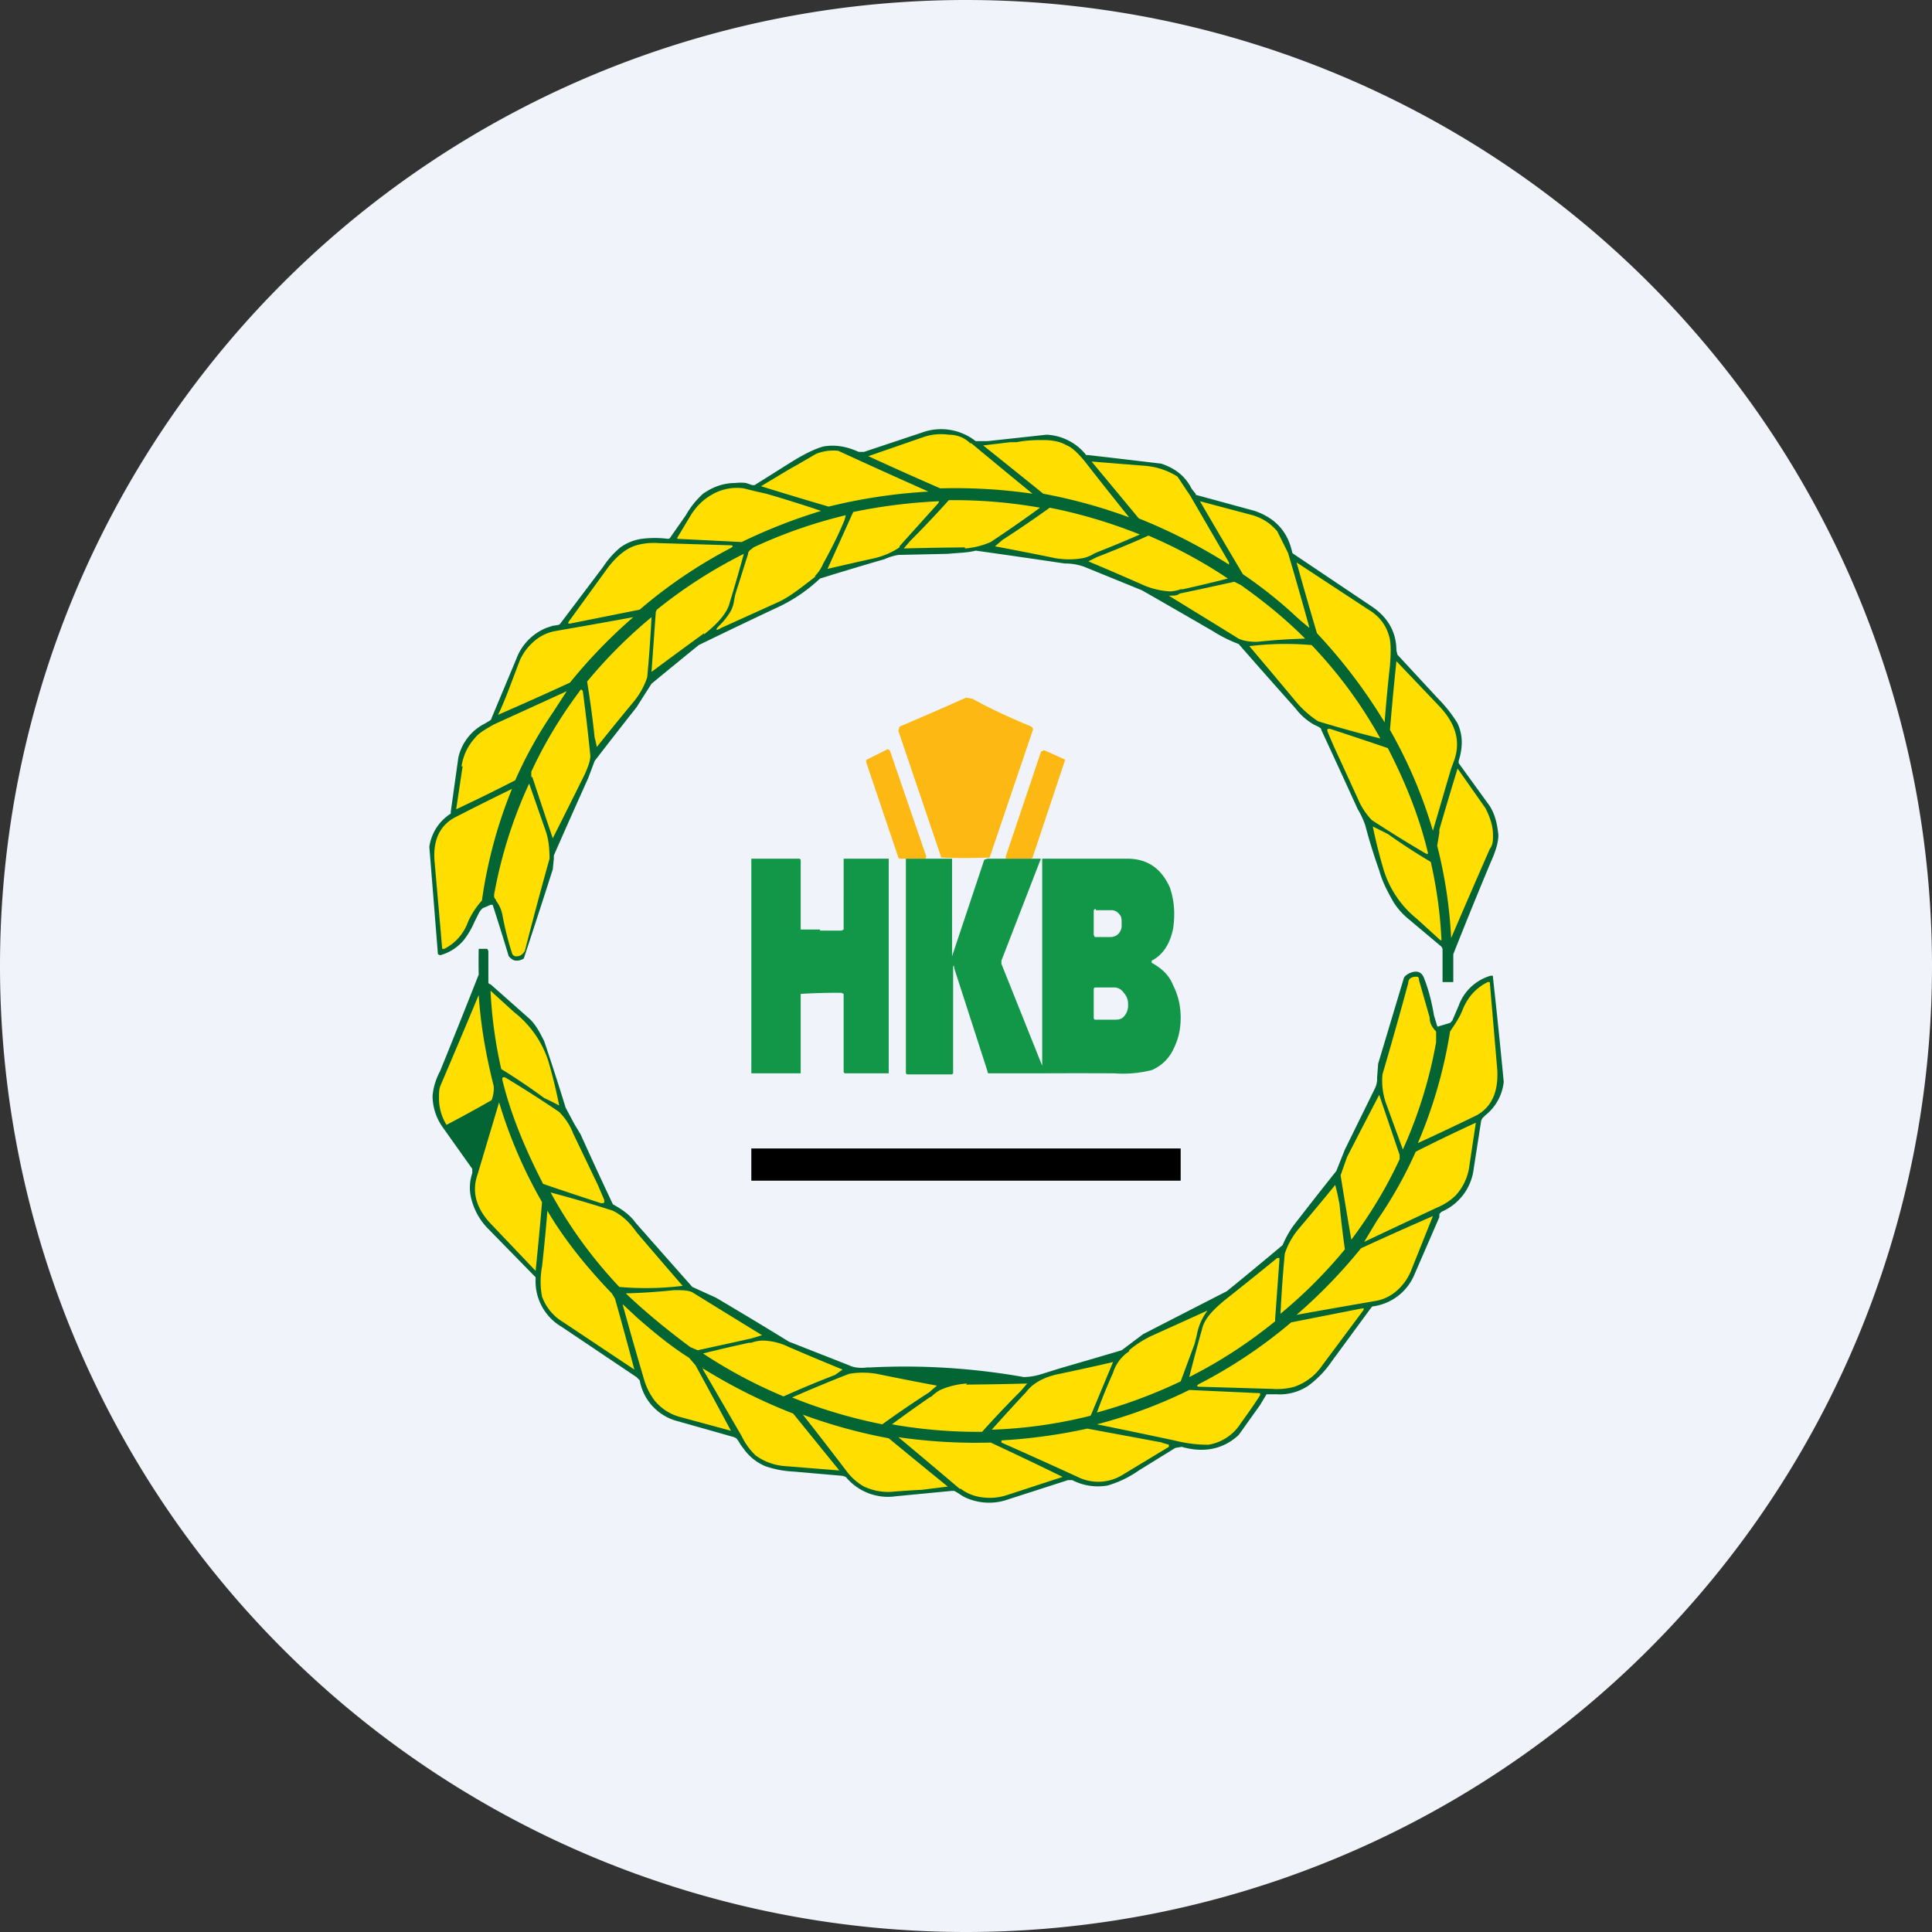 <ns0:svg xmlns:ns0="http://www.w3.org/2000/svg" width="18" height="18" viewBox="0 0 18 18"><ns0:rect x="0" y="0" width="18" height="18" fill="#333333" stroke="none"/><path xmlns="http://www.w3.org/2000/svg" fill="#F0F3FA" d="M9 18a9 9 0 0 1 0 -18a9 9 0 0 1 0 18Z" /><ns0:path d="m9 6.5.06.01c.18.1.36.18.55.26.01.01.02.02.01.04l-.4 1.18H9.2a5.98 5.98 0 0 1-.43 0l-.4-1.18.01-.04A33 33 0 0 0 9 6.5Zm-.93.58.2-.1.02.01.34.99s0 .02-.02.02h-.23l-.01-.01-.3-.89v-.02Zm1.86 0-.2-.09L9.7 7l-.33.98V8h.24l.01-.01.3-.9v-.01Z" fill="#FDB813" /><ns0:path d="M10.73 8.96v.01c.09.05.16.11.2.21.05.1.07.2.07.3 0 .11-.02.2-.07.3a.39.39 0 0 1-.2.19 1.1 1.1 0 0 1-.35.03 60.14 60.14 0 0 0-.67 0V8h.79c.19 0 .32.09.4.27.04.12.05.24.03.38-.03.15-.1.25-.2.3Zm-.52-.49c-.01 0-.02 0-.02.02v.22l.01.02h.15a.1.1 0 0 0 .07-.03.11.11 0 0 0 .03-.08V8.6c0-.03 0-.06-.02-.08a.09.09 0 0 0-.07-.04h-.15Zm0 .73c-.01 0-.02 0-.02.02v.27l.01.01h.18c.04 0 .07 0 .1-.04a.15.15 0 0 0 .03-.1v-.01a.15.15 0 0 0-.04-.1.11.11 0 0 0-.08-.05h-.19Zm-2.57-.53h.2l.02-.01V8h.42v2h-.41l-.01-.01v-.73l-.02-.01a5.34 5.34 0 0 0-.38.01V10H7L7 8V8h.45l.01.01v.65h.18Zm1.23.24c0 .03 0 .03 0 0l.3-.9L9.2 8h.48c.02 0 .02 0 .01.02l-.36.93v.03l.4 1c0 .02 0 .02-.02.02h-.49c-.01 0-.02 0-.02-.02l-.31-.96c0-.03-.01-.03-.01 0V10l-.01.01h-.42l-.01-.01V8h.43v.91Z" fill="#129748" /><ns0:path d="M11 10.7H7V11h4V10.7Z" /><ns0:path d="M4.57 8.43a1.11 1.11 0 0 1-.07.03.14.14 0 0 0-.04.05l-.04.08a.77.77 0 0 1-.1.17.44.44 0 0 1-.22.14l-.02-.01a993.33 993.33 0 0 0-.08-1 .44.44 0 0 1 .2-.31v-.02l.07-.5a.47.47 0 0 1 .25-.32c.03-.02.06-.03.06-.05l.23-.55a.5.5 0 0 1 .28-.29l.06-.02a.4.4 0 0 0 .06-.01l.01-.01.4-.53a.82.82 0 0 1 .16-.18.45.45 0 0 1 .2-.08.94.94 0 0 1 .24 0c.01 0 .02 0 .03-.02l.14-.2a.8.8 0 0 1 .16-.2c.1-.07.2-.1.3-.1a.4.4 0 0 1 .1 0l.06.02h.02l.35-.22c.13-.08.22-.12.29-.14.11-.02.22 0 .33.05h.05l.54-.18a.52.52 0 0 1 .5.08h.11a664.45 664.45 0 0 0 .55-.06.5.5 0 0 1 .37.19h.02a101.2 101.2 0 0 1 .68.08c.12.04.22.11.28.23a.6.6 0 0 0 .04.05v.01l.55.15c.2.07.31.2.35.39l.01.01.73.49c.15.1.23.24.23.41l.01.04.37.4c.1.1.16.19.19.24.05.11.05.22.01.35v.02l.29.4c.05.08.07.17.08.27 0 .06-.02.14-.07.25a47.27 47.27 0 0 0-.35.86v.26h-.1v-.31l-.01-.02-.31-.26a.65.65 0 0 1-.14-.16c-.05-.09-.1-.18-.13-.29a5.07 5.07 0 0 1-.13-.42.75.75 0 0 0-.07-.15 119.43 119.43 0 0 0-.34-.74c0-.02-.03-.03-.07-.05a.57.57 0 0 1-.17-.15 75.3 75.3 0 0 1-.53-.6 1.28 1.28 0 0 1-.24-.12 124.5 124.5 0 0 0-.66-.38l-.54-.22a.52.52 0 0 0-.18-.03 97.62 97.62 0 0 0-.83-.12c-.07.02-.16.02-.26.03l-.46.01a.54.54 0 0 0-.13.04 29.7 29.7 0 0 0-.6.18 1.5 1.5 0 0 1-.42.28 58.29 58.29 0 0 0-.71.34 67.92 67.92 0 0 0-.44.36l-.14.22a50.42 50.42 0 0 0-.39.5l-.06.16a76.63 76.63 0 0 0-.32.72V8l-.01.1a92.41 92.41 0 0 1-.27.83.12.12 0 0 1-.07.02c-.03 0-.05-.02-.07-.04a22.24 22.24 0 0 0-.15-.48h-.02Z" fill="#026533" /><ns0:path d="M9.05 4.13a78.61 78.61 0 0 0 .57.47 5 5 0 0 0-.86-.05 35.22 35.22 0 0 1-.67-.3l.52-.18a.51.51 0 0 1 .23-.02c.08 0 .15.03.2.08ZM9.4 4.12h.07c.1-.02.19-.02.24-.02.09 0 .16.01.23.05.05.02.1.07.16.14a42.4 42.4 0 0 0 .42.53 4.9 4.9 0 0 0-.8-.22 116.1 116.1 0 0 0-.56-.45l.25-.03ZM7.34 4.38a13.24 13.24 0 0 0 .26-.15.43.43 0 0 1 .21-.03 70.51 70.51 0 0 0 .84.38 5.08 5.08 0 0 0-.93.14 39.97 39.97 0 0 1-.63-.19l.25-.15ZM11.45 5.24v.02a5.1 5.1 0 0 0-.84-.43 1139.57 1139.57 0 0 0-.44-.53l.5.04c.12.01.22.05.3.1l.12.18.36.62ZM7.65 4.76a5.1 5.1 0 0 0-.74.29l-.6-.03v-.01l.12-.2c.06-.1.13-.16.2-.2a.46.46 0 0 1 .3-.06l.12.03.09.02a12.25 12.25 0 0 1 .51.16ZM8.38 5.1a.7.7 0 0 1-.23.1 46.03 46.03 0 0 0-.44.1l.23-.51.01-.02a5.02 5.02 0 0 1 .8-.1l-.01.02a220.76 220.76 0 0 0-.36.4ZM8.99 5.1a29.43 29.43 0 0 0-.57.01l.06-.07a10 10 0 0 0 .36-.38 4.6 4.6 0 0 1 .85.07 11.98 11.98 0 0 1-.46.32.73.73 0 0 1-.24.06ZM12.06 5.73a4.1 4.1 0 0 0-.48-.38 80.19 80.19 0 0 1-.4-.68l.49.13c.1.03.17.08.23.15l.1.2a37.93 37.93 0 0 1 .2.7 2.1 2.1 0 0 1-.14-.12ZM9.83 5.2a31.27 31.27 0 0 0-.56-.11l.07-.06a10.08 10.08 0 0 0 .44-.3 4.69 4.69 0 0 1 .84.25 13.02 13.02 0 0 1-.41.17l-.02.01a.32.32 0 0 1-.1.04.75.75 0 0 1-.26 0ZM7.6 5.37c-.13.1-.24.19-.35.24l-.53.24c-.05.03-.06.02-.02-.02a.63.63 0 0 0 .11-.14.3.3 0 0 0 .03-.1l.01-.05.12-.38c0-.03.03-.04.05-.06a4.5 4.5 0 0 1 .86-.3l-.01.04c-.04.1-.1.23-.2.41a.37.37 0 0 1-.08.12ZM10.65 5.45a29.05 29.05 0 0 0-.51-.22l.08-.04a9.67 9.67 0 0 0 .48-.2 4.52 4.52 0 0 1 .74.4 12.77 12.77 0 0 1-.42.1H11a.32.32 0 0 1-.1.02.73.73 0 0 1-.25-.06ZM5.67 5.28c.08-.1.16-.17.26-.2a.61.61 0 0 1 .21-.02l.66.02c.03 0 .04.01 0 .03a4.5 4.5 0 0 0-.84.57l-.65.13c-.02 0-.02 0-.01-.02l.37-.51Z" fill="#FFDE00" /><ns0:path d="M6.56 5.9a47.35 47.35 0 0 0-.49.36l.04-.56.01-.02a4.47 4.47 0 0 1 .81-.52 15.45 15.45 0 0 1-.13.45c-.02.09-.1.19-.24.3ZM12.9 6.73a4.97 4.97 0 0 0-.63-.83 36.42 36.42 0 0 1-.19-.66l.67.44c.1.06.16.14.19.24.02.06.02.15.01.28a16.89 16.89 0 0 0-.05.53ZM11.18 5.49l.32-.07.06.03c.21.15.4.3.6.5a5.57 5.57 0 0 0-.45.03c-.07 0-.13-.01-.17-.03a246.97 246.97 0 0 0-.65-.4c.04 0 .08 0 .1-.02l.19-.04ZM5.17 5.88a69.05 69.05 0 0 0 .73-.13 4.83 4.83 0 0 0-.59.61 34.96 34.96 0 0 1-.67.3c.06-.12.12-.29.2-.5a.5.5 0 0 1 .13-.18.41.41 0 0 1 .2-.1ZM5.91 6.53a29.75 29.75 0 0 0-.35.43 1 1 0 0 0-.02-.09 9.41 9.41 0 0 0-.07-.52 4.5 4.5 0 0 1 .6-.6 12.86 12.86 0 0 1-.04.56.71.71 0 0 1-.12.22ZM12.86 6.88a11.06 11.06 0 0 1-.58-.16.95.95 0 0 1-.22-.2 74.44 74.44 0 0 0-.42-.5 2.78 2.78 0 0 1 .58-.01 4.2 4.2 0 0 1 .64.87ZM13.52 7.16a481.69 481.69 0 0 0-.17.58 4.43 4.43 0 0 0-.4-.94 31.5 31.5 0 0 1 .06-.64l.4.42c.15.16.2.32.14.5l-.03.08ZM4.3 7.14a.5.5 0 0 1 .13-.27c.03-.04.1-.08.17-.12a430.68 430.68 0 0 0 .68-.31l-.13.2a3.9 3.9 0 0 0-.35.63 16.76 16.76 0 0 1-.55.27l.06-.4ZM4.95 7.24v-.05c.12-.26.27-.51.45-.75.01-.02.02-.02.03 0a18.77 18.77 0 0 1 .07.6c0 .05-.02.1-.05.17a89.55 89.55 0 0 1-.3.6 65.53 65.53 0 0 1-.19-.57ZM12.43 6.96a8 8 0 0 1-.06-.14c-.01-.03 0-.03.02-.03a35.63 35.63 0 0 1 .54.18c.16.31.29.63.37.96.01.03 0 .03-.02.02a11.88 11.88 0 0 1-.5-.31.66.66 0 0 1-.13-.2l-.22-.48ZM13.91 7.78c0 .05 0 .09-.03.13a102.55 102.55 0 0 0-.36.83 4.33 4.33 0 0 0-.13-.86l.02-.12v-.03a34.82 34.82 0 0 1 .17-.57l.26.37c.04.08.07.16.07.25ZM4.62 8.38c-.02-.01-.02-.04-.01-.08V8.3a4.26 4.26 0 0 1 .32-1l.15.43c.03.08.04.17.04.27a37.9 37.9 0 0 0-.23.86c-.02.03-.04.05-.08.05a.04.04 0 0 1-.04-.03 2.89 2.89 0 0 1-.09-.36.31.31 0 0 0-.06-.13ZM4.23 7.62a25.66 25.66 0 0 1 .54-.27 4.36 4.36 0 0 0-.28 1.04.75.75 0 0 0-.13.2.45.45 0 0 1-.22.25h-.02l-.07-.8c-.02-.2.04-.34.18-.42ZM13.42 8.76l-.22-.2a.94.94 0 0 1-.31-.46 4.74 4.74 0 0 1-.1-.4l.04.02.1.05a5.76 5.76 0 0 0 .4.26 4.15 4.15 0 0 1 .1.73Z" fill="#FFDE00" /><ns0:path d="M13.39 9.55c0 .01 0 .02.02.01l.1-.03.02-.02.06-.14a.45.45 0 0 1 .3-.28c.02 0 .02 0 .02.02a63.93 63.93 0 0 1 .1.97.46.46 0 0 1-.17.31.42.42 0 0 0-.03.03l-.01.02-.07.45a.5.5 0 0 1-.3.4l-.02.02v.03l-.23.53a.49.49 0 0 1-.38.3c-.02 0-.02.01-.03.02l-.36.49a.94.94 0 0 1-.22.23.48.48 0 0 1-.3.08H11.8l-.06.1-.2.28c-.14.13-.32.17-.53.11l-.06.01-.34.21a.98.98 0 0 1-.29.14.52.52 0 0 1-.33-.05h-.04l-.59.19a.53.53 0 0 1-.37-.03.4.4 0 0 1-.05-.03.5.5 0 0 0-.05-.03h-.02l-.52.05a.51.51 0 0 1-.47-.18l-.03-.01-.46-.04a.93.93 0 0 1-.26-.05.47.47 0 0 1-.2-.16l-.03-.04a.35.35 0 0 0-.04-.06l-.02-.01-.53-.15a.48.48 0 0 1-.35-.38l-.03-.03-.7-.47a.49.49 0 0 1-.24-.44v-.02l-.45-.46a.6.6 0 0 1-.14-.24.42.42 0 0 1 0-.27v-.04l-.27-.38a.51.51 0 0 1-.1-.3.6.6 0 0 1 .07-.23 84.57 84.57 0 0 0 .36-.9 6.06 6.06 0 0 1 0-.24h.08l.01.02v.29s0 .02.02.02l.35.31c.06.05.1.12.15.22a23.97 23.97 0 0 1 .2.62l.08.15.06.1a40.63 40.63 0 0 0 .3.65c.09.05.16.1.21.17a154.4 154.4 0 0 0 .53.6l.22.1a42.15 42.15 0 0 1 .68.41l.56.22c.04.02.1.03.17.02h.03a6.34 6.34 0 0 1 1.43.09.6.6 0 0 0 .17-.03l.16-.05a94.23 94.23 0 0 0 .58-.17l.2-.15a417.72 417.72 0 0 1 .78-.4 37.15 37.15 0 0 0 .52-.43.93.93 0 0 1 .1-.18 42.09 42.09 0 0 1 .4-.51l.08-.2.28-.57a.2.2 0 0 0 .02-.1l.01-.13.24-.8c.01-.02.04-.04.07-.05.06-.02.1 0 .12.06.04.1.07.22.09.34l.03.1Z" fill="#026533" /><ns0:path d="M13.38 9.61v.1a4.24 4.24 0 0 1-.31 1l-.16-.44a.64.64 0 0 1-.03-.26 40.84 40.84 0 0 0 .24-.85c0-.04.03-.06.07-.06.02 0 .03 0 .03.03l.1.35c0 .05.02.09.06.13ZM13.95 9.97c.01.2-.05.34-.19.42a25.66 25.66 0 0 1-.55.26 4.4 4.4 0 0 0 .3-1.04c.04-.06.09-.13.12-.21.05-.12.13-.2.23-.25h.02l.07.82ZM4.57 9.23l.22.2a.95.95 0 0 1 .32.46 4.9 4.9 0 0 1 .1.41 2.42 2.42 0 0 0-.14-.07 5.8 5.8 0 0 0-.4-.27 4.19 4.19 0 0 1-.1-.73ZM4.09 10.22c0-.04 0-.08.02-.12a104.23 104.23 0 0 0 .35-.83c.02.3.07.57.14.85a.3.3 0 0 1-.02.13 11.99 11.99 0 0 1-.42.23.47.47 0 0 1-.07-.26ZM5.57 11.04l.06.14c0 .03 0 .03-.03.03a37 37 0 0 1-.54-.18c-.16-.31-.3-.64-.38-.97 0-.02 0-.03.03-.02a11.53 11.53 0 0 1 .5.32c.05.05.1.12.13.2l.23.48ZM13.04 10.76v.04c-.12.26-.27.51-.45.75a45.75 45.75 0 0 1-.1-.6l.06-.17a83 83 0 0 1 .3-.58l.02.06.17.5ZM4.45 10.94a424.97 424.97 0 0 0 .2-.67 4.4 4.4 0 0 0 .4.93 29.84 29.84 0 0 1-.06.64l-.4-.42c-.15-.15-.2-.31-.14-.48ZM13.69 10.86a.5.5 0 0 1-.13.28.55.55 0 0 1-.17.11 431.84 431.84 0 0 0-.68.32l.12-.2a3.94 3.94 0 0 0 .36-.64 16.98 16.98 0 0 1 .56-.27l-.06.4ZM12.09 11.46a29.26 29.26 0 0 0 .35-.42l.02.08.02.1a9.56 9.56 0 0 0 .05.42 4.47 4.47 0 0 1-.6.6 12.39 12.39 0 0 1 .04-.56.7.7 0 0 1 .12-.22ZM5.13 11.11a10.98 10.98 0 0 1 .58.17c.08.04.15.1.22.2a71.64 71.64 0 0 0 .43.5 2.82 2.82 0 0 1-.59.01 4.23 4.23 0 0 1-.64-.88ZM5.7 12.05l.03.05a36.61 36.61 0 0 1 .18.66l-.66-.44a.46.46 0 0 1-.2-.24.75.75 0 0 1 0-.28 16.58 16.58 0 0 0 .05-.52c.14.24.34.5.6.77ZM13.15 11.83a.5.5 0 0 1-.13.19.41.41 0 0 1-.2.1 82.05 82.05 0 0 0-.74.13 4.9 4.9 0 0 0 .6-.62 34.38 34.38 0 0 1 .67-.3l-.2.5ZM11.9 11.72h.02v.02l-.04.55v.02a4.43 4.43 0 0 1-.8.52 16.43 16.43 0 0 1 .12-.45c.02-.09.1-.18.24-.29a38.15 38.15 0 0 0 .46-.37ZM6.82 12.51l-.32.07-.07-.03c-.2-.15-.4-.31-.6-.5a5.62 5.62 0 0 0 .45-.03c.07 0 .13 0 .17.02a255 255 0 0 0 .65.4l-.1.03-.18.04ZM6.42 12.65l.06.07a85.92 85.92 0 0 1 .33.61l-.48-.13a.46.46 0 0 1-.23-.15.6.6 0 0 1-.1-.2 38.06 38.06 0 0 1-.2-.7l.14.13c.16.14.32.27.48.37ZM10.52 12.58c.07-.06.14-.1.2-.13a183 183 0 0 0 .53-.24.54.54 0 0 0-.1.23l-.02.08a227.86 227.86 0 0 1-.13.35 4.66 4.66 0 0 1-.78.29 5.21 5.21 0 0 1 .15-.37.37.37 0 0 1 .15-.2ZM12.32 12.72a.52.52 0 0 1-.26.2.62.62 0 0 1-.21.02l-.67-.02c-.03 0-.04-.01 0-.03a4.55 4.55 0 0 0 .85-.57l.66-.13c.02 0 .02 0 .01.02l-.38.51ZM7.35 12.55a30.39 30.39 0 0 0 .5.21l-.07.05a9.73 9.73 0 0 0-.48.2 4.52 4.52 0 0 1-.75-.4 13.1 13.1 0 0 1 .43-.1H7a.32.32 0 0 1 .1-.02c.08 0 .17.02.25.06ZM9.24 13.32a20.27 20.27 0 0 1 .32-.35c.06-.08.16-.14.31-.17a21.12 21.12 0 0 0 .5-.11l-.2.48-.01.02a4.34 4.34 0 0 1-.92.13ZM6.55 12.76v-.01c-.01-.01 0-.02 0 0a5.1 5.1 0 0 0 .84.42 580.36 580.36 0 0 0 .43.53l-.5-.04a.53.53 0 0 1-.28-.1.61.61 0 0 1-.13-.18l-.36-.62ZM8.17 12.8a32.93 32.93 0 0 0 .56.11 1.1 1.1 0 0 0-.07.06 9.89 9.89 0 0 0-.44.3 4.67 4.67 0 0 1-.84-.25 13.28 13.28 0 0 1 .53-.22.75.75 0 0 1 .26 0ZM9 12.9a30.73 30.73 0 0 0 .57-.01l-.06.07a9.54 9.54 0 0 0-.36.38 4.58 4.58 0 0 1-.84-.07 12.94 12.94 0 0 1 .35-.25l.02-.01a.32.32 0 0 1 .08-.06.73.73 0 0 1 .25-.06ZM11.74 13a5.6 5.6 0 0 1-.18.26.44.44 0 0 1-.3.2c-.05 0-.16 0-.32-.04a82.69 82.69 0 0 0-.72-.15 4.48 4.48 0 0 0 .86-.32l.66.03v.01ZM8.59 13.88a9.43 9.43 0 0 0-.3.02.54.54 0 0 1-.24-.05.53.53 0 0 1-.16-.14 42.3 42.3 0 0 0-.41-.53 4.9 4.9 0 0 0 .8.22 116 116 0 0 0 .55.45l-.24.03ZM10.82 13.44l.07.02v.02l-.43.26a.43.43 0 0 1-.42.02 57.02 57.02 0 0 0-.71-.32v-.02a5.1 5.1 0 0 0 .8-.11l.7.13ZM8.94 13.87a79.67 79.67 0 0 0-.57-.48 5.02 5.02 0 0 0 .86.05 34.03 34.03 0 0 1 .67.32l-.52.17a.51.51 0 0 1-.23.02.41.41 0 0 1-.2-.08Z" fill="#FFDE00" /></ns0:svg>